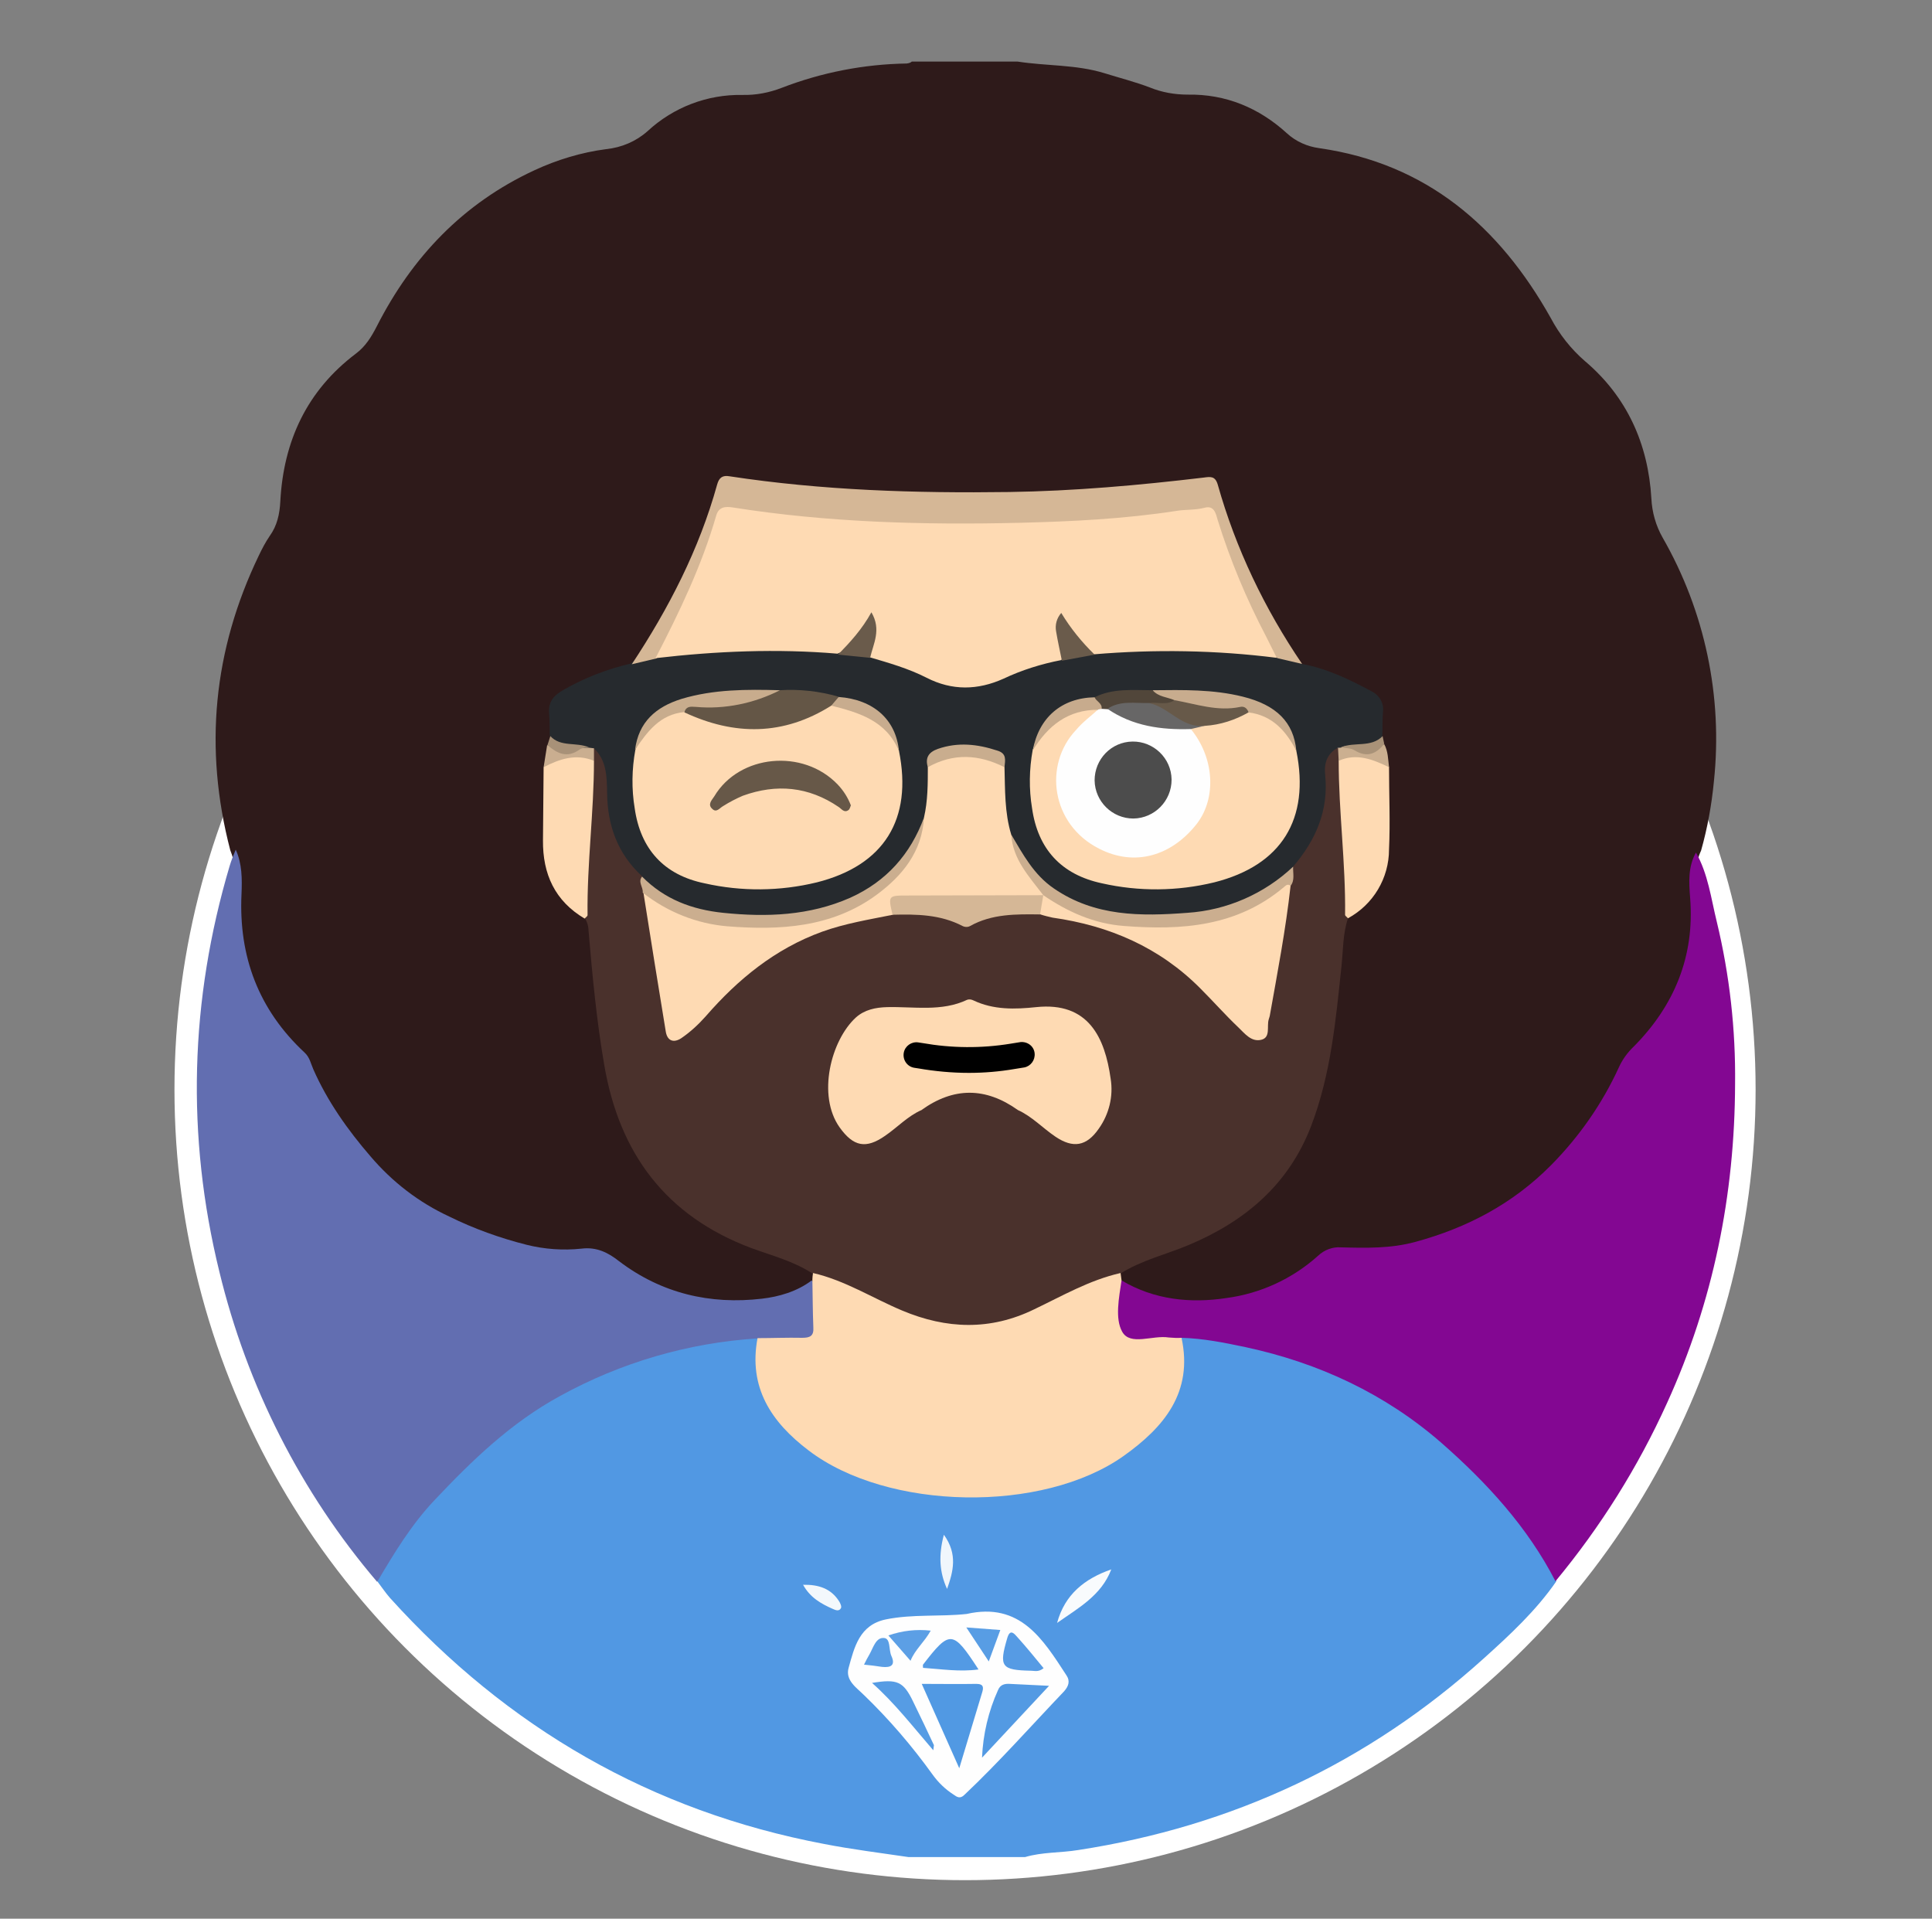 <?xml version="1.0" encoding="utf-8"?>
<!-- Generator: Adobe Illustrator 26.0.0, SVG Export Plug-In . SVG Version: 6.00 Build 0)  -->
<svg version="1.1" id="Layer_1" xmlns="http://www.w3.org/2000/svg" xmlns:xlink="http://www.w3.org/1999/xlink" x="0px" y="0px"
	 viewBox="0 0 602.4 598.2" style="enable-background:new 0 0 602.4 598.2;" xml:space="preserve">
<rect x="0" y="0" width="602.4" height="598.2" fill="#808080" stroke="none"/>
<style type="text/css">
	.st0{fill:#FFFFFF;}
	.st1{fill:#2E1A1A;}
	.st2{fill:#5198E3;}
	.st3{fill:#4A312C;}
	.st4{fill:#626EB1;}
	.st5{fill:#830792;}
	.st6{fill:#262A2E;}
	.st7{fill:#FEDAB3;}
	.st8{fill:#D5B796;}
	.st9{fill:#CAAE90;}
	.st10{fill:#CBAF90;}
	.st11{fill:#A89178;}
	.st12{fill:#A99278;}
	.st13{fill:#FEFEFE;}
	.st14{fill:#F8FBFD;}
	.st15{fill:#F0F6FC;}
	.st16{fill:#F3F8FC;}
	.st17{fill:#CBAE8F;}
	.st18{fill:#645646;}
	.st19{fill:#C8AC8E;}
	.st20{fill:#C8AC8D;}
	.st21{fill:#C9AD8E;}
	.st22{fill:#6A5B4B;}
	.st23{fill:#51463A;}
	.st24{fill:#C7AB8D;}
	.st25{fill:#5199E3;}
	.st26{fill:#539AE3;}
	.st27{fill:#539AE4;}
	.st28{fill:#569CE4;}
	.st29{fill:#569BE4;}
	.st30{fill:#5C9FE5;}
	.st31{fill:#589DE4;}
	.st32{fill:#5A9EE5;}
	.st33{fill:#675848;}
	.st34{fill:#675949;}
	.st35{fill:#676666;}
	.st36{fill:#4C4C4C;}
</style>
<g>
	<circle class="st0" cx="300.9" cy="339.7" r="246.5"/>
	<g id="Layer_2_00000063634029557184431960000014703600848336978057_">
		<g id="Layer_1-2">
			<path class="st1" d="M284.3,19.2h33c9,1.4,18.2,0.9,27,3.6c4.8,1.5,9.6,2.7,14.3,4.5c3.7,1.5,7.7,2.2,11.7,2.2
				c11.9-0.2,22.2,4.1,30.9,12c2.8,2.6,6.4,4.2,10.2,4.7c33.4,4.8,56.1,24.4,72.1,52.9c2.7,5.1,6.3,9.7,10.7,13.5
				c13.1,11.1,19.7,25.8,20.7,42.8c0.2,4.3,1.4,8.5,3.5,12.2c13.2,23,18.8,49.6,16,76c-0.7,7.3-2,14.5-4,21.6
				c-2,4.3-2.3,8.8-1.9,13.6c1.7,18.1-4.2,33.8-16.3,47.1c-2.9,3.2-5.4,6.7-7.4,10.6c-12.5,24.7-31.2,42.4-57.9,51
				c-7.8,2.6-15.9,3.7-24.1,3.3c-5.2-0.3-9.4,1.4-13.8,4.4c-16.7,11.5-34.7,15.6-54.4,8.3c-2.3-0.9-4.7-1.9-6.1-4.2
				c-0.3-0.8-0.4-1.6-0.2-2.4c0.9-2.5,3.2-3.2,5.3-4.1c5.1-2.1,10.2-4,15.3-6c23.4-9.1,37.3-26.2,42.5-50.7c3-14.5,4.2-29.3,5.8-44
				c0.3-2.5,0.4-5,2.2-7c9.3-6.9,12.5-16.2,11.9-27.5c-0.4-6-0.1-12,0-17.9c0.3-2.7-0.8-5.1-1.4-7.5c-0.3-1-0.2-2.1-0.4-3.1
				c2-10.3-5.1-13.9-12.7-17.1c-3.8-1.6-8.1-1.9-11.6-4.3c-10.4-12-16.5-26.4-22.4-40.9c-1.7-4-3.2-8-4.4-12.2
				c-0.9-3.2-2.8-4.1-5.9-3.8c-7.6,0.8-15.2,1.6-22.8,2.4c-24.4,2.4-48.8,2.1-73.3,1.5c-15.3-0.4-30.5-1.7-45.7-3.9
				c-3.8-0.6-5.6,0.6-6.9,4.3c-5.3,15.1-11,29.9-19.8,43.4c-2,3.3-4.3,6.4-6.9,9.1c-5.4,3.2-11.8,4.1-17.4,7.1
				c-5.1,2.8-7.6,6-6.9,11.7c0.1,0.8,0,1.7-0.1,2.5c-0.2,1.3-0.5,2.5-0.9,3.8c0.1,2.4-1.2,4.5-0.8,6.9c0.1,6,0.3,12,0,17.9
				c-0.7,11.3,2.5,20.7,11.8,27.5c1.9,2,1.9,4.5,2.2,7c1.9,16.8,3,33.7,7.5,50.2c5.7,20.9,18.8,35.1,38.4,43.5
				c5.6,2.4,11.4,4.5,17.2,6.7c2.3,0.9,4.8,1.6,5.9,4.2c0.2,0.8,0.2,1.6-0.1,2.4c-4.2,5.7-11,6.1-17,7c-15.8,2.4-30.4-1.7-43.6-10.6
				c-4.1-2.8-8-4.7-13.2-4.8c-30.8-0.3-55-13.5-72.9-38.4c-4.5-6.2-9-12.4-11.7-19.7c-0.8-1.7-1.9-3.2-3.3-4.4
				c-14.1-14.3-20-31.5-18.7-51.3c0.3-4-0.2-8-1.7-11.7c-8.3-31.8-5.3-62.4,8.9-91.9c1-2.1,2.1-4.2,3.4-6.1
				c2.3-3.2,3.1-6.8,3.3-10.8c1-18.8,8.3-34.5,23.5-46c3.1-2.3,4.9-5.3,6.6-8.6c11-21.6,26.9-38.3,49.1-48.6
				c7.1-3.3,14.7-5.6,22.4-6.6c4.8-0.5,9.3-2.4,12.9-5.6c8.1-7.5,18.7-11.5,29.6-11.3c4.2,0.1,8.3-0.7,12.2-2.2
				c12.4-4.8,25.7-7.4,39-7.6C283.5,19.7,284,19.5,284.3,19.2z"/>
			<path class="st2" d="M283.3,579c-8.8-1.3-17.7-2.4-26.4-4.1c-53.8-10.2-98.7-36.2-135.3-76.7c-1.4-1.6-2.6-3.4-3.9-5.1
				c-0.4-2.7,0.8-4.8,2.2-7c24.9-38.8,59.3-63,105.4-69.7c3.8-0.6,7.8-2.4,11.6,0.4c0.6,1,0.9,2.2,0.7,3.4
				c-1.4,12.6,4.7,21.7,13.9,29.3c7.9,6.6,17.1,10.1,26.9,12.6c20.2,5.3,39.9,3.7,59.3-3.5c7.4-2.8,14-7.1,19.6-12.6
				c6.9-6.8,11.2-14.9,10.1-25c-0.3-1.3-0.1-2.7,0.5-3.9c1.5-1.8,3.6-1.5,5.6-1.2c32.7,4.1,61.4,16.6,84.9,40.1
				c9.4,9.4,18.5,19.1,24.9,31c1,1.9,2.2,3.8,1.9,6.1c-6.3,9.1-14.4,16.6-22.5,23.9c-36.1,32.6-78.4,52.4-126.5,59.8
				c-5.5,0.9-11.2,0.6-16.6,2.2L283.3,579z"/>
			<path class="st3" d="M420.3,286.3c-1.6,4.8-1.5,9.8-2,14.7c-1.8,17-3.3,33.9-9.5,50.1c-7,18.2-20.5,29.6-38,37
				c-7.1,3-14.9,4.8-21.5,9c-4.4,4.1-10.3,5.3-15.4,7.9c-3.1,1.6-6.4,2.9-9.5,4.5c-15,7.5-30.1,7.3-45.2,0.3
				c-7-3.2-13.9-6.4-20.9-9.4c-1.9-0.7-3.6-1.8-4.9-3.3c-5.9-3.9-12.7-5.6-19.2-8c-26.6-10-41.1-29.5-45.8-57.1
				c-2.4-13.9-3.7-27.9-4.9-41.9c0-1.3-0.4-2.6-1.1-3.8c-0.8-2.9-1.1-5.9-1-8.9c0.3-13.3,1.4-26.5,2.3-39.8c0.3-1.4,0-3,1-4.2
				c1.5-1.3,2.4,0,3.2,0.9c2,2.1,3.1,4.8,3,7.7c-0.7,10.9,2.9,21.6,9.9,30c0.6,2,1,4,1.2,6.1c2.2,12.9,4.2,25.9,6.7,38.8
				c1,5.2,2.2,5.8,6.3,2.3c4.6-4,9-8.4,13.1-12.9c11.8-12.5,27.1-18.2,43.3-21.8c2.4-0.5,4.9-0.8,7.4-1c6.1-0.9,12.3-0.3,18.1,1.7
				c2.8,1.1,5.9,1.1,8.7,0c5.8-2,12-2.6,18.1-1.7c14.3,1.5,27.4,6.3,39.8,13.5c6,3.5,10.2,8.9,15.2,13.6c2.9,2.8,5.5,5.8,8.6,8.4
				c4.3,3.6,5.7,3.2,6.7-2.2c2-10.6,3.9-21.3,5.5-32c0.4-3,1.1-5.9,1.5-8.8c0.5-2.1,0.8-4.2,1.1-6.3c0.6-1.5,1.5-3,2.5-4.3
				c4.8-6.3,7.2-14.1,6.9-21.9c-0.1-2.6-0.4-5.4,1-7.8c1.1-1.9,2.6-3.5,5.2-2.4c1.1,1.2,0.9,2.8,1.4,4.2c0.6,13.4,2,26.7,2.2,40
				C421.4,280.4,421,283.4,420.3,286.3z"/>
			<path class="st4" d="M236,417.3c-21.5,1.4-42.4,7.5-61.3,17.9c-15.3,8.3-27.5,20.1-39.2,32.5c-7.2,7.6-12.6,16.5-17.9,25.5
				c-23.8-27.9-40.6-61.1-49.2-96.7C58,354.1,59.2,311.8,71.6,270c0.5-1.7,1.2-3.4,1.9-5.1c2,4.4,2,9.1,1.8,13.9
				c-0.9,19.4,5.3,36,19.7,49.4c1.6,1.5,1.9,3.4,2.7,5.2c4.4,10,10.8,19,17.8,27.1c6.8,8,15.1,14.4,24.6,18.8
				c7.7,3.8,15.8,6.7,24.1,8.8c5.6,1.4,11.4,1.8,17.1,1.2c4.8-0.6,8.4,1.3,11.7,3.9c13.3,10.1,28.5,13.6,44.6,11.7
				c5.2-0.6,10.9-2.2,15.5-5.7c3.9,5.4,2.3,11.3,1.2,17c-0.4,1.3-1.6,2.3-2.9,2.4C246.2,419.1,240.9,420.3,236,417.3z"/>
			<path class="st5" d="M485,493c-8.7-16.9-21.4-30.7-35.4-43c-17.6-15.4-38.4-25.1-61.3-30c-6.6-1.4-13.1-2.7-19.9-2.9
				c-5.6,3.4-11.5,1.9-17.4,1.2c-1-0.2-1.8-0.8-2.4-1.7c-2.3-3.2-1.6-14,1.1-17.4c10.2,6.1,21.6,7.2,32.7,5.5
				c10.6-1.4,20.6-6,28.6-13.2c1.9-1.8,4.5-2.8,7.1-2.6c7.8,0.2,15.5,0.4,23.2-1.7c16.2-4.4,30.4-11.9,42.3-23.9
				c8.8-8.9,16-19.2,21.2-30.6c1.1-2.4,2.7-4.6,4.6-6.4c12.7-12.8,19-28.2,17.6-46.2c-0.4-5.1-0.7-9.8,1.8-14.3
				c3.8,6.7,4.7,14.3,6.5,21.6c4,16.6,5.9,33.6,5.7,50.6c-0.1,34.5-6.8,67.8-21.2,99.4C510.7,457.5,499,476.1,485,493z"/>
			<path class="st6" d="M417.2,233.1c-3.5,1.9-4.4,4.9-4,8.6c1.1,11.1-3,20.3-10,28.5c-2.3,5.3-6.9,8-11.7,10.2
				c-16.8,7.7-34.3,8.4-52,3.6c-11-3-18.8-10.1-23.8-20.4c-0.6-1.2-1.5-2.2-2.2-3.3c-2.2-6.6-2.4-13.5-2.2-20.4
				c0.9-3.1-0.4-4.5-3.4-5.2c-4.6-1.1-9.1-1.4-13.7,0c-2.7,0.8-4,2.2-3.2,5c0.2,5.1,0.2,10.1-1.3,15c-8,21.4-24.8,30.3-46.4,31.9
				c-10.8,0.8-21.7,0.5-31.9-4c-4.6-2-9.8-3.7-11.3-9.5c-7.6-7-10.7-15.9-10.8-25.8c-0.1-5.2-0.1-10.2-4.2-14.1
				c-0.6,0.5-1.4,0.8-2.2,0.8c-1.6-0.3-3.3-0.4-4.9-0.4c-2.9,0.4-5.7-1.4-6.6-4.2c0-2.3,0-4.7-0.2-7c-0.3-3.9,1.7-5.8,5-7.6
				c6.4-3.6,13.2-6.2,20.4-7.9c2.4-2.3,5.4-2.9,8.6-3.3c16.6-3.2,33.3-2.9,50.1-2c1.8,0.1,3.6,0.4,5.4,0.6c3.4,0.6,6.9,0.4,10.2,1.4
				c6.2,1.1,12.2,3.1,17.9,5.9c7.4,3.7,16,3.9,23.6,0.6c6-2.5,12-4.9,18.5-5.7c3.5-1.3,7.3-1.4,10.9-2.1c15.9-1.9,31.8-1.3,47.7-0.1
				c2.7,0.2,5.2,1.1,7.8,1.5c3.2,0.1,6.2,1.3,8.6,3.3c7.8,1.4,14.8,4.8,21.7,8.5c2.5,1.2,4,3.8,3.6,6.6c-0.2,2.5-0.1,5-0.2,7.5
				c-1.3,3.1-3.7,4.4-7.1,4.1c-1.8-0.1-3.6,0-5.4,0.2C418.1,233.7,417.6,233.5,417.2,233.1z"/>
			<path class="st7" d="M349.7,399.2c-0.8,5.4-2.1,11.9,0.2,16c2.5,4.5,9.5,1,14.5,1.8c1.3,0.1,2.7,0.2,4,0.1
				c3.7,17-5.5,27.9-18,36.8c-25.3,18-73.7,17.1-98.3-1.7c-11.6-8.8-18.8-19.6-15.9-35c4.6,0,9.2-0.2,13.9-0.1
				c2.4,0,3.7-0.5,3.5-3.3c-0.2-4.9-0.2-9.9-0.3-14.9c0-0.6,0.1-1.3,0.2-2c10,2.3,18.5,7.8,27.8,11.7c13.8,5.8,27.5,6.3,41.2-0.4
				c8.8-4.2,17.2-9.1,26.9-11.3L349.7,399.2z"/>
			<path class="st8" d="M406,207l-7.7-1.8c-2.3-1.7-4.1-3.9-5.3-6.5c-5.3-10.2-9.8-20.8-13.5-31.6c-2.2-6.6-2.3-6.9-9-6
				c-27.4,3.3-55,4.6-82.6,4c-18.8-0.3-37.5-1.7-56.1-4.4c-4.7-0.7-6.7,0.8-8,5c-3.6,11.4-8.3,22.5-13.9,33.1
				c-1.2,2.6-3,4.8-5.3,6.5l-7.6,1.8c11.5-17.4,21-35.8,26.6-56c0.6-2.2,1.7-3,3.9-2.6c28.9,4.4,57.9,5.3,87.1,4.9
				c20.3-0.3,40.5-2.1,60.7-4.5c2.2-0.3,3.6-0.5,4.4,2.2C385.3,171,394.3,189.8,406,207z"/>
			<path class="st7" d="M420.3,286.3c-0.3-0.4-0.9-0.7-0.9-1.1c0.2-16.1-2-32.1-2-48.1c4-4.2,11.5-3.2,15.7,2c0,8.6,0.4,17.2,0,25.7
				C433.1,273.8,428.2,282,420.3,286.3z"/>
			<path class="st7" d="M185.2,237.2c0,16.1-2.2,32-2,48.1c0,0.4-0.6,0.7-0.9,1.1c-9.3-5.5-13.1-13.9-13-24.4
				c0.1-7.6,0.1-15.2,0.2-22.8C173.6,234,180.7,233.1,185.2,237.2z"/>
			<path class="st9" d="M185.2,237.2c-5.6-2.3-10.7-0.6-15.7,2l1.1-6.9c4.2,1.6,8.6,1,12.9,0.8l1.7,0.2
				C185.2,234.5,185.2,235.9,185.2,237.2z"/>
			<path class="st10" d="M433.1,239.2c-5-2.4-10.1-4.5-15.7-2l-0.2-4c0.3-0.1,0.6-0.1,0.9-0.1c0.7-0.4,1.6-0.6,2.4-0.3
				c3.6,1.3,7.7,1.1,11.1-0.8C432.8,234.2,432.8,236.7,433.1,239.2z"/>
			<path class="st11" d="M183.6,233c-1,0.2-2.1,0.1-2.9,0.7c-3.9,2.8-7,1.2-10-1.4l0.9-2.8C174.8,233,179.7,231.3,183.6,233z"/>
			<path class="st12" d="M431.6,231.9c-2.5,3.2-5.4,4.4-9.3,2c-1.1-0.7-2.8-0.6-4.2-0.9c4.2-1.8,9.4,0.2,13-3.5L431.6,231.9z"/>
			<path class="st13" d="M301.4,503.2c16.7-3.8,23.8,7.9,31.1,19.1c1.3,1.9,0.6,3.5-0.7,5c-10.3,10.8-20.2,22-31.1,32.3
				c-1.4,1.4-2.4,0.6-3.4-0.1c-2.5-1.6-4.7-3.7-6.5-6.2c-6.4-8.9-13.6-17.3-21.5-24.9c-2.2-2.2-5.8-4.5-4.7-8.4
				c1.8-6.5,3.4-13.4,11.6-15.1C284.5,503.2,293.2,504.1,301.4,503.2z"/>
			<path class="st14" d="M329.6,506c2.4-8.9,8.6-13.8,16.9-16.7C343.4,497.5,336.1,501.4,329.6,506z"/>
			<path class="st15" d="M295.3,495.4c-2.4-5.2-2.7-10.5-1-16.9C298.7,484.6,297.2,490,295.3,495.4z"/>
			<path class="st16" d="M250.4,494.1c4.9-0.1,8.7,1.2,11.2,5.1c0.4,0.6,0.9,1.7,0.6,2.2c-0.6,1.1-1.7,0.6-2.6,0.2
				C256,500,252.6,498.1,250.4,494.1z"/>
			<path class="st7" d="M288.1,254.9c1.2-5.2,1.2-10.5,1.2-15.8c5.1-6.6,18.9-6.6,23.9,0c0.2,7.1,0,14.2,2.1,21.1
				c1.7,5.5,4.6,10.6,8.5,14.9c1.1,1.2,2.4,2.4,1.6,4.4c-0.4,0.4-0.8,0.7-1.3,0.9c-6.2,1.4-12.5,0.5-18.8,0.7
				c-6.4,0.1-12.9,0.2-19.3,0c-3.5-0.1-6.1,0.8-7.6,4.1c-7.4,1.5-14.9,2.7-22.1,5.3c-14.6,5.3-26.2,14.8-36.2,26.3
				c-2.3,2.6-4.9,5-7.7,6.9c-2.3,1.5-4.3,0.9-4.8-2c-2.4-14.5-4.7-29-7-43.5c2-0.8,3.6,0.3,5,1.4c14.5,11.2,51.3,10.7,68.2-2.8
				C280.9,271.1,286.4,264.2,288.1,254.9z"/>
			<path class="st7" d="M287.3,346.1c-4.3,1.9-7.5,5.4-11.3,8c-6,4.2-9.9,3.4-14.2-2.6c-7.1-10-2.7-27.2,5.1-34.3
				c2.7-2.4,6.1-3.1,9.7-3.2c8.4-0.2,17,1.5,25-2.3c0.6-0.2,1.3-0.1,1.9,0.2c6.3,3,13,2.8,19.6,2.1c16.3-1.7,21.4,9.5,23.2,22.3
				c0.9,5.5-0.5,11.1-3.7,15.6c-3.8,5.5-8,6.2-13.5,2.5c-4-2.7-7.3-6.3-11.7-8.3c0.4-3.2,3.1-2.4,5-2.6c5.3-0.6,5.6-1.1,4-6.2
				c-3.3-10.7-13.8-18.5-24.8-18.4c-11.7-0.1-22.1,7.6-25.5,18.9c-1.4,4.8-0.9,5.3,4.2,5.8C282.8,343.7,286.2,342,287.3,346.1z"/>
			<path class="st7" d="M402.4,276.2c-1.5,13.6-4.1,27.1-6.5,40.6c-0.1,0.3-0.2,0.7-0.3,1c-0.7,2.2,0.7,5.7-2.4,6.4s-5.1-2-7.1-3.9
				c-4.1-3.9-7.8-8.1-11.8-12.1c-12.7-12.8-28.4-19.6-46.1-22.1c-1.3-0.3-2.6-0.6-3.8-1c-1.6-2.3-0.7-4.2,1-6l0,0c2-1,3.5,0.2,5.1,1
				c22.2,11.1,44.1,9.8,65.5-2.1c1.5-0.8,2.7-2,4.1-2.7C401,274.8,402.4,274.1,402.4,276.2z"/>
			<path class="st7" d="M287.3,346.1c-3.5-2.2-7.3-0.6-11-0.9c-2.4-0.2-3.1-0.8-2.9-3.2c0.9-13.3,13.7-24.8,28-24.9
				c14.1-0.1,27,11.5,27.9,24.9c0.2,2.4-0.5,3.1-2.9,3.2c-3,0.2-6.2-1.3-9,0.9C307.3,338.9,297.3,338.9,287.3,346.1z"/>
			<path class="st17" d="M402.4,276.2c-0.9-0.8-1.5-0.1-2.1,0.4c-14.6,12.3-31.9,13.5-49.8,12.1c-9.4-0.7-17.6-4.4-25.2-9.6
				c-4.4-5.8-9.5-11.1-10-18.9c3.7,6.2,7,12.5,13.3,16.8c12.8,8.8,27.2,8.7,41.6,7.6c12.3-0.8,24-5.9,33-14.4
				C403.1,272.3,403.8,274.4,402.4,276.2z"/>
			<path class="st17" d="M288.1,254.9c-0.6,10.7-6.8,18.2-14.8,24.1c-13.9,10.2-30.1,11.1-46.5,9.8c-9.6-0.8-18.8-4.5-26.4-10.5
				c0.2-1.7-1.6-3.3-0.2-5c7,7.1,15.6,10.3,25.3,11.3c13.6,1.4,26.9,0.9,39.6-4.7C276.4,274.8,283.9,266.3,288.1,254.9z"/>
			<path class="st8" d="M325.3,279.1c-0.3,2-0.7,4-1,6c-7.5-0.1-15-0.2-21.8,3.6c-0.7,0.4-1.6,0.4-2.4,0c-6.9-3.6-14.3-3.7-21.8-3.5
				c-1.4-6-1.4-6,4.8-6L325.3,279.1z"/>
			<path class="st7" d="M204.4,205.2c7.4-14.3,14.4-28.8,18.9-44.4c0.8-2.9,3-2.9,5.1-2.6c29.6,4.7,59.5,5.5,89.3,4.8
				c16.4-0.4,32.8-1.2,49-3.7c2.9-0.5,5.9-0.2,8.9-1s3.5,1.8,4.1,3.9c3.9,12.5,9,24.7,15.1,36.3c1.1,2.2,2.2,4.4,3.3,6.6
				c-18.9-2.4-38-2.7-57-1.1c-4.3-1.7-7-5.3-9.7-9.1c-2,3.8,2.6,7.5-0.5,10.9c-6.2,1.2-12.3,3.1-18,5.8c-8,3.6-16,3.8-24-0.3
				c-5.7-2.9-11.7-4.6-17.8-6.4c-2.1-3.2,1.4-6.4-0.2-10.1c-2.8,3.7-5.4,7.4-9.8,9C242.3,202.2,223.3,203,204.4,205.2z"/>
			<path class="st7" d="M280.3,234.1c4.3,21.3-4.6,35.7-25.6,41c-11.5,2.8-23.5,2.9-35,0.3c-12.7-2.6-20-10.7-21.8-23.4
				c-1-6-0.9-12.2,0.2-18.2c2.8-7.2,6.9-13,15.7-13c12,4.6,24,6.6,36.4,1.7c2.9-1.1,5.4-3.3,8.7-3.7c3.6,0.3,7.2,1.1,10.6,2.4
				C275.3,223.8,278.7,228.2,280.3,234.1z"/>
			<path class="st7" d="M404.2,234.1c4.3,21.3-4.6,35.7-25.6,41c-11.5,2.8-23.5,2.9-35,0.3c-12.7-2.7-20-10.7-21.8-23.4
				c-1-6-0.9-12.2,0.2-18.2c2.3-6.7,6.5-11.5,13.6-13.4c2.2-0.6,4.5-1.3,6.6,0.2c0.8,3.8-2.7,5-4.6,6.9c-6.4,6.7-8.1,14.3-5.1,22.9
				c3.9,11.2,16,17.3,27.4,13.7c11.5-3.6,18.1-15.6,14.9-27.2c-0.9-3.5-3.9-6.2-3.6-10.1c1.1-1.2,2.7-1.4,4.1-2
				c4.7-0.8,9.4-2.2,13.9-4C396.9,221.4,401.3,225.2,404.2,234.1z"/>
			<path class="st18" d="M259.2,220c-14.9,9.4-30.2,9.4-45.8,2.1c-0.3-2.6,1.6-3.1,3.4-3.1c9,0.2,17.6-2.3,26.3-3.8
				c6.2-0.4,12.4,0.3,18.3,2C261.8,219.1,260.6,219.6,259.2,220z"/>
			<path class="st19" d="M404.2,234.1c-3.2-6.2-7.5-11.1-15-12c-7.8,0.9-15.7,0.1-23.2-2.3c-2.3-1.5-6.2-0.5-6.6-4.6
				c9.4-0.1,18.9-0.3,28.1,2C398,219.8,403.4,225.2,404.2,234.1z"/>
			<path class="st20" d="M243.2,215.2c-8.1,4.1-17.2,6-26.2,5.2c-1.6-0.1-3-0.3-3.6,1.6c-7.6,0.7-11.6,6.1-15.4,11.8
				c1.1-8.7,6.5-13.4,14.5-15.9C222.5,214.9,232.8,214.9,243.2,215.2z"/>
			<path class="st21" d="M313.2,239.2c-7.9-4-15.9-4.5-23.9,0c-0.9-3,0.3-4.7,3.1-5.7c6.3-2.2,12.4-1.5,18.5,0.5
				C314,234.9,313.4,237,313.2,239.2z"/>
			<path class="st22" d="M331.1,206c-0.6-3-1.3-6.1-1.8-9.1c-0.4-2.1,0.2-4.2,1.6-5.8c2.9,4.8,6.4,9.1,10.4,13L331.1,206z"/>
			<path class="st23" d="M359.4,215.2c1.8,2.1,4.5,2.1,6.8,3.1c-1.4,4-5,1.5-7.4,2.5c-4.2,0.4-8.6-0.3-12.8,1.2
				c-0.8,0.2-1.6,0.1-2.3-0.2c-1.2-1.3-2.9-2.2-2.4-4.4C347,214.5,353.3,215.2,359.4,215.2z"/>
			<path class="st22" d="M261.3,204.1c3.8-3.9,7.5-7.9,10.4-13.2c3.2,5.4,0.6,9.8-0.4,14.2L261.3,204.1z"/>
			<path class="st24" d="M341.3,217.4c0.5,1.3,2.4,1.8,2.2,3.6c-0.2,0.3-0.6,0.5-1,0.3c0,0,0,0,0,0c-9.5-0.1-15.8,5-20.5,12.7
				C323.9,223.7,331,217.6,341.3,217.4z"/>
			<path class="st19" d="M259.2,220l2.3-2.7c10.9,0.8,17.9,7.1,18.8,16.9C276.4,224.7,267.9,222.2,259.2,220z"/>
			<path class="st25" d="M299.1,551.3c-4.1-9.2-7.8-17.5-11.7-26.3c6,0,11.5,0.1,17,0c2.4,0,2.3,1.2,1.8,2.8
				C303.9,535.4,301.6,543,299.1,551.3z"/>
			<path class="st26" d="M327.1,525.6L306.2,548c0.3-7.3,2-14.5,5-21.1c0.7-1.7,2.1-2,3.7-1.9L327.1,525.6z"/>
			<path class="st27" d="M287.8,520c0-0.7-0.1-0.9,0-1c8.4-10.9,9.3-10.8,17.3,1.5C299.2,521.3,293.6,520.4,287.8,520z"/>
			<path class="st28" d="M291,545.7c-6.4-7.4-12-14.7-19.1-21c7.9-1.3,9.8-0.5,12.9,6c2.2,4.5,4.3,8.9,6.4,13.4
				C291.2,544.3,291.1,544.7,291,545.7z"/>
			<path class="st29" d="M325.4,520.1c-1.6,1.3-2.8,0.8-3.9,0.8c-9.3-0.2-10.1-1.2-7.4-10.3c0.9-2.9,2.2-1.2,3.1-0.2
				C320,513.5,322.6,516.7,325.4,520.1z"/>
			<path class="st30" d="M290.2,508.4c-2,3.6-4.9,5.9-6.3,9.4c-2.3-2.7-4.5-5.1-6.9-7.9C281.3,508.4,285.7,507.9,290.2,508.4z"/>
			<path class="st31" d="M301.3,507.4l10.6,0.8l-3.6,9.8L301.3,507.4z"/>
			<path class="st32" d="M269.4,519c0.6-1.2,1.1-2.2,1.7-3.2c1.2-2.1,2-5.4,4.6-5.1c2,0.2,1.4,3.6,2.2,5.5c1.4,3-0.1,3.8-2.9,3.5
				C273.2,519.4,271.4,519.2,269.4,519z"/>
			<path class="st33" d="M265.3,251.1c-0.2,0.4-0.3,1.2-0.8,1.5c-1.3,0.9-2.1-0.4-3-1c-9.4-6.4-19.4-7.3-29.9-3.5
				c-2.1,0.9-4.2,2-6.1,3.2c-1.1,0.6-2.1,2.2-3.4,0.9c-1.6-1.4-0.1-2.8,0.6-3.9c7.8-13.1,27.7-15,38.5-3.7
				C263,246.5,264.4,248.7,265.3,251.1z"/>
			<path class="st13" d="M342.4,221.2l1.1-0.2l1.8,0.1c1.8-0.1,3.6,0.2,5.3,0.8c5,2.3,10.3,3.5,15.8,3.6c1.7,0.1,3.7-0.1,4.9,1.8
				c7.3,8.9,8.1,21.4,1.9,29.5c-7.9,10.1-19.4,13.5-30.5,7.8c-15-7.6-17.4-26.2-7.2-37C337.5,225.2,340.1,223.3,342.4,221.2z"/>
			<path class="st34" d="M358.3,219.2c2.6-0.4,5.4,0.8,7.9-0.9c6.8,1.2,13.4,3.6,20.5,2.1c1.3-0.3,2.2,0.5,2.6,1.7
				c-4.2,2.4-8.8,3.9-13.6,4.2C368.4,227.4,362.8,224.5,358.3,219.2z"/>
			<path class="st35" d="M358.3,219.2c6.2,1.3,10.2,7.9,17.3,7.1l-4.3,1c-9.2,0.3-18.1-0.9-26-6.3
				C349.3,218.3,353.9,219.3,358.3,219.2z"/>
			<path class="st36" d="M365.3,243.1c0,6.6-5.3,12-11.9,12.1c-6.6,0-12-5.3-12.1-11.9c0-6.6,5.2-12,11.8-12.1
				c6.6-0.1,12.1,5.2,12.2,11.8C365.3,243,365.3,243,365.3,243.1z"/>
			<path class="st0" d="M318.9,328.9l-3.1,0.5c-9.5,1.5-19.2,1.4-28.7-0.3l-1.3-0.2"/>
			<path d="M302.1,334.5c-5.3,0-10.6-0.5-15.8-1.4l-1.3-0.2c-2.2-0.4-3.6-2.5-3.2-4.7c0.4-2.1,2.4-3.5,4.5-3.2l1.3,0.2
				c9.1,1.6,18.3,1.7,27.5,0.2l3.1-0.5c2.2-0.2,4.2,1.3,4.4,3.5c0.2,2.1-1.2,4-3.2,4.4l-3.1,0.5
				C311.6,334.1,306.9,334.5,302.1,334.5z"/>
		</g>
	</g>
</g>
</svg>
